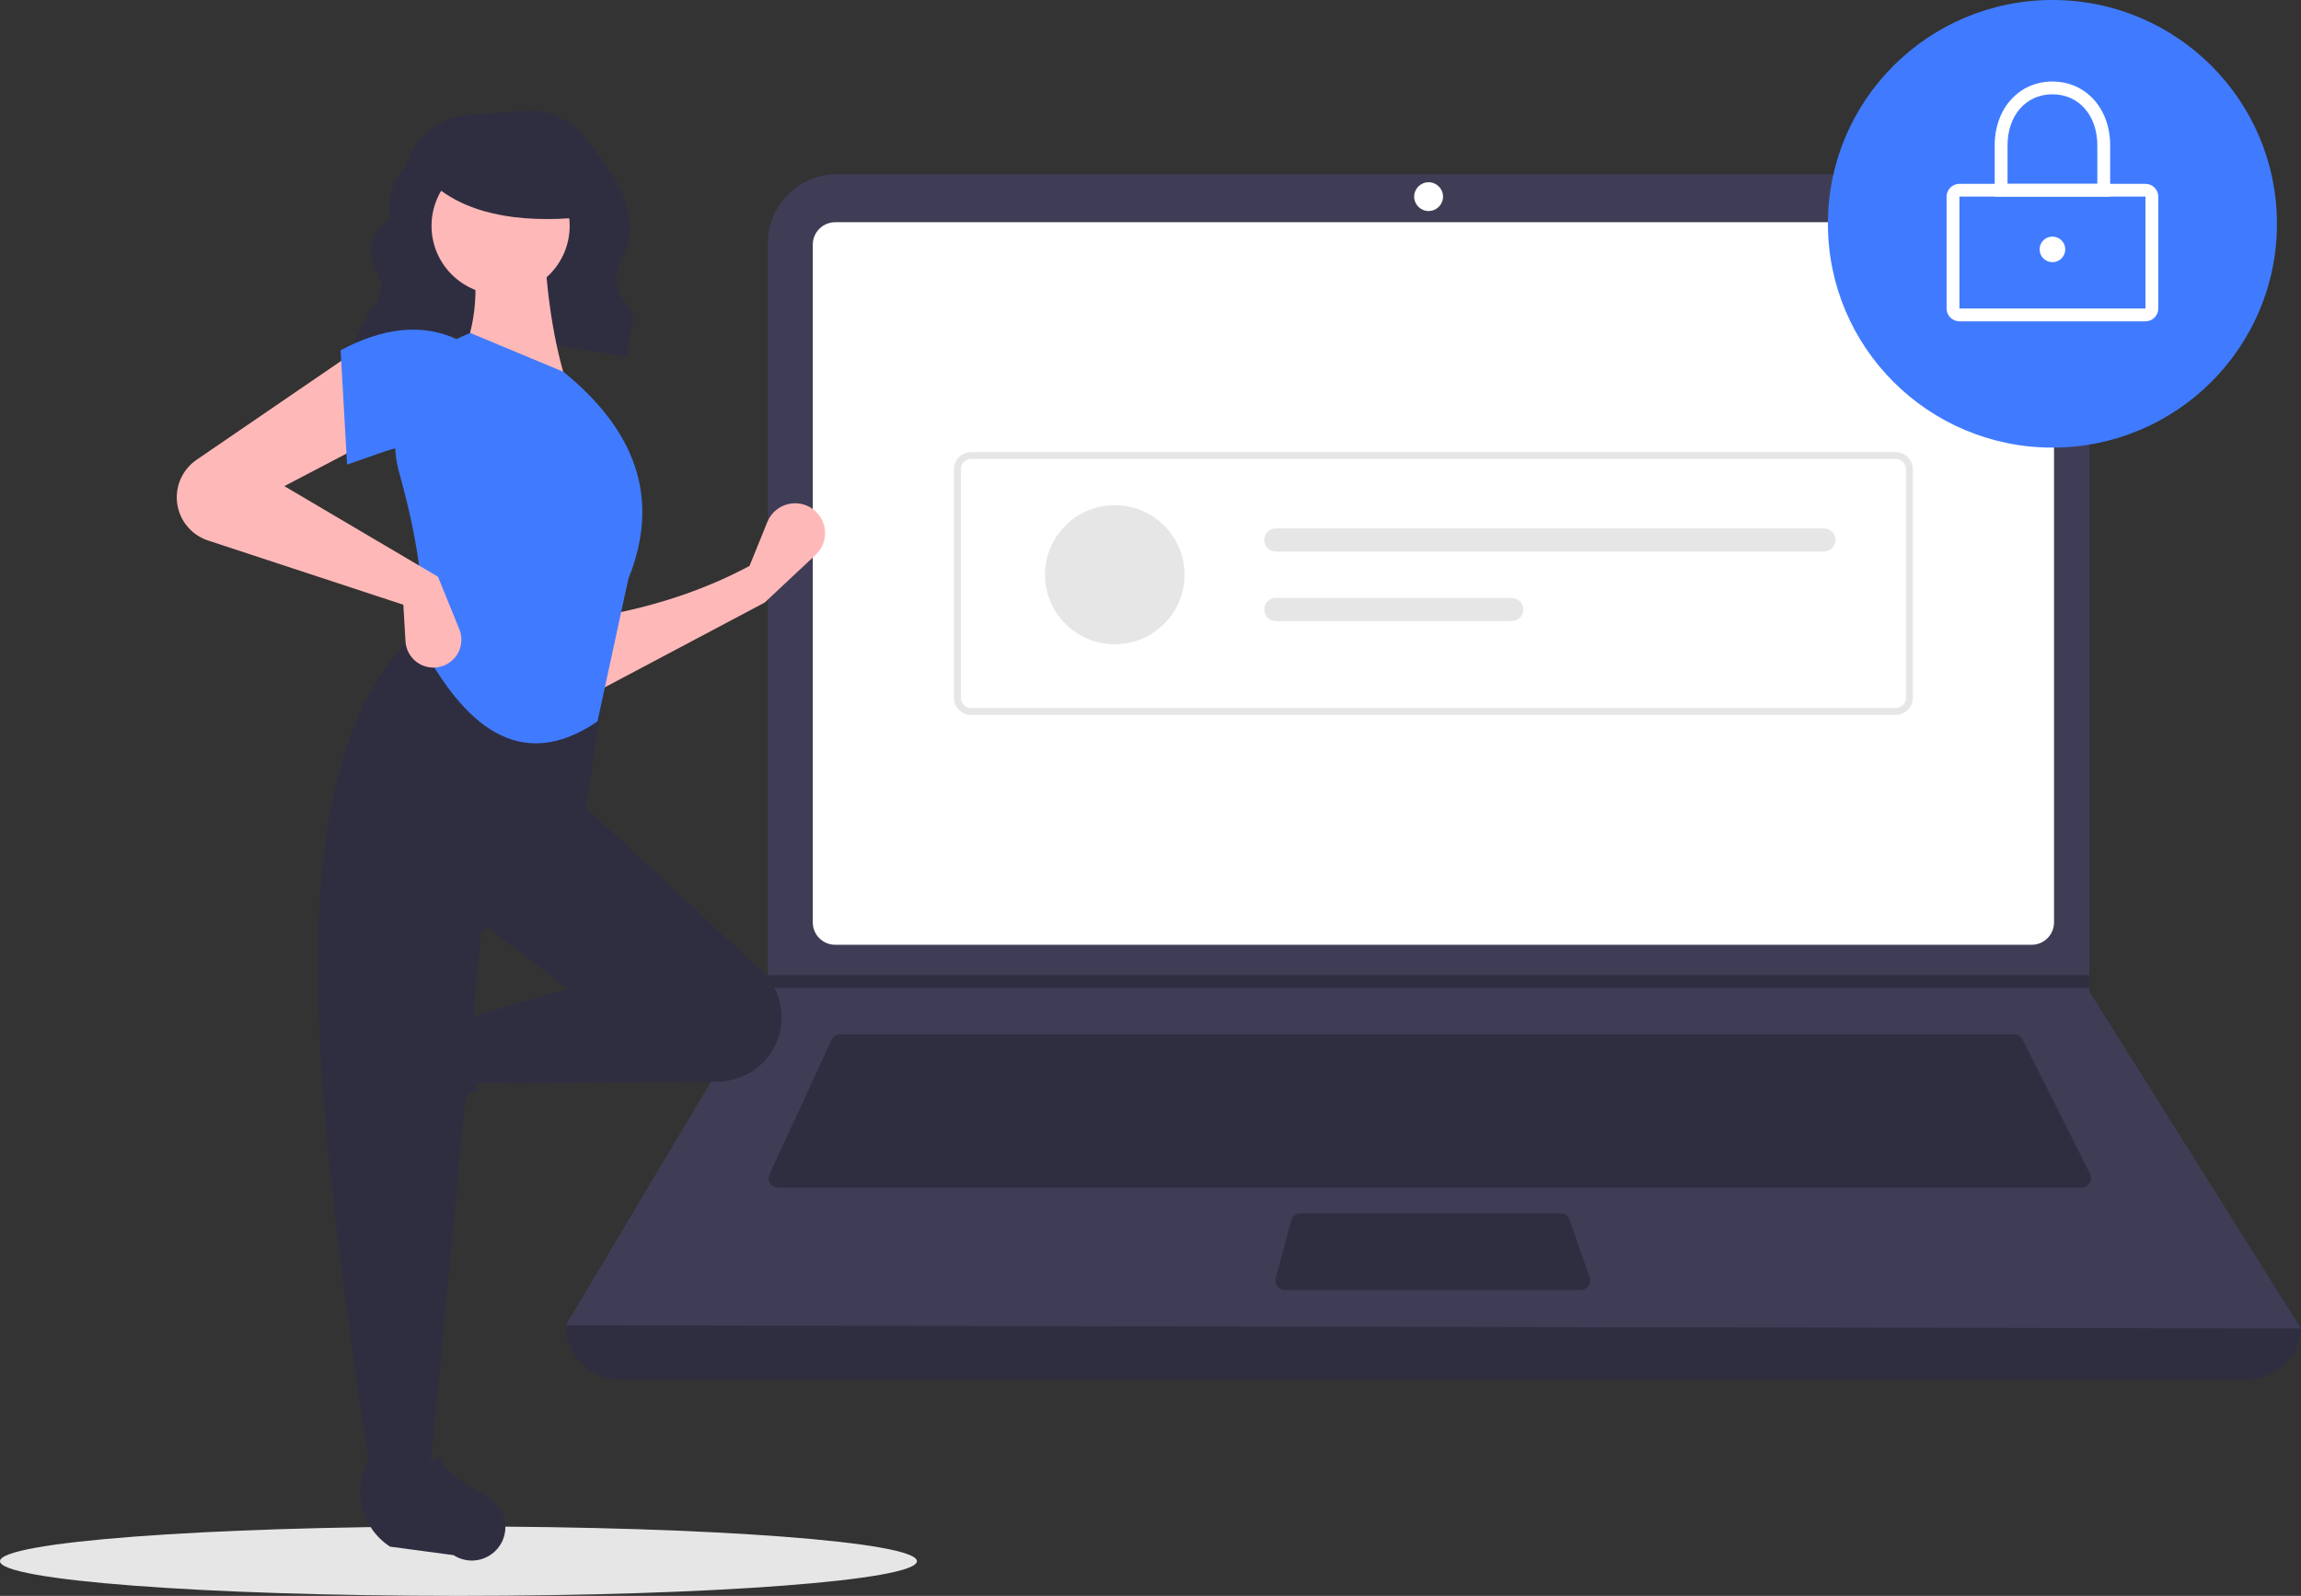 <svg width="248" height="172" viewBox="0 0 248 172" fill="none" xmlns="http://www.w3.org/2000/svg">
<rect x="0" y="0" width="248" height="172" fill="#333333" stroke="none"/>
<g clip-path="url(#clip0_5_251)">
<path d="M49.412 172C76.702 172 98.825 170.325 98.825 168.259C98.825 166.193 76.702 164.518 49.412 164.518C22.123 164.518 0 166.193 0 168.259C0 170.325 22.123 172 49.412 172Z" fill="#E6E6E6"/>
<path d="M37.77 38.164C46.369 34.518 57.08 36.828 67.54 38.431C67.637 36.49 68.817 34.127 67.581 32.772C66.079 31.126 66.218 29.397 67.121 27.658C69.432 23.211 66.121 18.479 62.779 14.545C62.026 13.66 61.074 12.965 60 12.516C58.927 12.066 57.762 11.876 56.601 11.96L50.409 12.401C48.903 12.508 47.465 13.071 46.288 14.015C45.112 14.96 44.252 16.239 43.825 17.683C42.347 19.688 41.556 21.686 42.054 23.675C39.84 25.183 39.467 27.004 40.462 29.057C41.306 30.349 41.297 31.608 40.424 32.831C39.277 34.39 38.399 36.129 37.825 37.977L37.77 38.164Z" fill="#2F2E41"/>
<path d="M242.123 148.691H66.86C65.302 148.691 63.807 148.074 62.705 146.975C61.603 145.877 60.984 144.387 60.984 142.833C124.516 135.473 186.855 135.473 248 142.833C248 144.387 247.381 145.877 246.279 146.975C245.177 148.074 243.682 148.691 242.123 148.691Z" fill="#2F2E41"/>
<path d="M248 143.178L60.984 142.833L82.658 106.479L82.762 106.306V26.186C82.762 25.213 82.954 24.25 83.327 23.352C83.701 22.453 84.248 21.637 84.938 20.949C85.627 20.261 86.446 19.716 87.348 19.344C88.249 18.972 89.215 18.78 90.191 18.78H217.756C218.731 18.78 219.698 18.972 220.599 19.344C221.5 19.716 222.319 20.261 223.009 20.949C223.699 21.637 224.246 22.453 224.619 23.352C224.993 24.25 225.185 25.213 225.185 26.186V106.858L248 143.178Z" fill="#3F3D56"/>
<path d="M90.021 23.949C89.38 23.95 88.765 24.204 88.311 24.656C87.857 25.109 87.602 25.722 87.602 26.361V99.415C87.602 100.054 87.857 100.667 88.311 101.119C88.765 101.572 89.38 101.826 90.021 101.827H218.962C219.604 101.826 220.219 101.572 220.673 101.119C221.126 100.667 221.381 100.054 221.382 99.415V26.361C221.381 25.722 221.126 25.109 220.673 24.656C220.219 24.204 219.604 23.95 218.962 23.949H90.021Z" fill="white"/>
<path d="M90.562 111.475C90.363 111.476 90.169 111.533 90.002 111.639C89.835 111.746 89.703 111.898 89.619 112.077L82.941 126.55C82.868 126.707 82.836 126.881 82.848 127.054C82.86 127.226 82.916 127.394 83.01 127.54C83.103 127.686 83.233 127.806 83.385 127.889C83.538 127.972 83.709 128.016 83.883 128.016H224.33C224.507 128.016 224.681 127.971 224.835 127.885C224.99 127.799 225.119 127.675 225.212 127.525C225.305 127.376 225.358 127.204 225.366 127.028C225.374 126.852 225.337 126.677 225.258 126.52L217.998 112.047C217.913 111.875 217.78 111.73 217.616 111.629C217.453 111.528 217.264 111.475 217.071 111.475H90.562Z" fill="#2F2E41"/>
<path d="M153.973 22.743C154.832 22.743 155.529 22.049 155.529 21.192C155.529 20.336 154.832 19.642 153.973 19.642C153.114 19.642 152.418 20.336 152.418 21.192C152.418 22.049 153.114 22.743 153.973 22.743Z" fill="white"/>
<path d="M140.168 130.772C139.94 130.773 139.719 130.848 139.538 130.986C139.357 131.124 139.227 131.318 139.167 131.537L137.492 137.74C137.451 137.893 137.445 138.054 137.476 138.21C137.507 138.365 137.573 138.512 137.67 138.638C137.767 138.764 137.891 138.866 138.034 138.936C138.177 139.006 138.334 139.043 138.493 139.043H170.353C170.518 139.043 170.681 139.003 170.828 138.928C170.975 138.852 171.102 138.743 171.198 138.608C171.293 138.474 171.356 138.319 171.379 138.156C171.403 137.993 171.387 137.826 171.333 137.671L169.179 131.468C169.108 131.265 168.976 131.089 168.8 130.964C168.625 130.84 168.414 130.773 168.199 130.772H140.168Z" fill="#2F2E41"/>
<path d="M225.185 105.1V106.479H82.658L82.765 106.307V105.1H225.185Z" fill="#2F2E41"/>
<path d="M221.209 48.243C234.574 48.243 245.407 37.443 245.407 24.121C245.407 10.8 234.574 0 221.209 0C207.845 0 197.011 10.8 197.011 24.121C197.011 37.443 207.845 48.243 221.209 48.243Z" fill="#407BFF"/>
<path d="M231.234 34.632H211.184C210.818 34.631 210.466 34.486 210.207 34.227C209.948 33.969 209.802 33.619 209.802 33.253V21.192C209.802 20.827 209.948 20.477 210.207 20.218C210.466 19.96 210.818 19.814 211.184 19.814H231.234C231.601 19.814 231.952 19.96 232.212 20.218C232.471 20.477 232.617 20.827 232.617 21.192V33.253C232.617 33.618 232.471 33.969 232.212 34.227C231.952 34.486 231.601 34.631 231.234 34.632ZM211.184 21.192V33.253H231.235L231.234 21.192L211.184 21.192Z" fill="white"/>
<path d="M227.432 21.192H214.987V15.679C214.987 11.685 217.604 8.787 221.209 8.787C224.815 8.787 227.432 11.685 227.432 15.679L227.432 21.192ZM216.37 19.814H226.049V15.679C226.049 12.433 224.059 10.165 221.209 10.165C218.36 10.165 216.37 12.433 216.37 15.679L216.37 19.814Z" fill="white"/>
<path d="M221.209 28.256C221.973 28.256 222.592 27.639 222.592 26.878C222.592 26.117 221.973 25.5 221.209 25.5C220.446 25.5 219.827 26.117 219.827 26.878C219.827 27.639 220.446 28.256 221.209 28.256Z" fill="white"/>
<path d="M204.317 77.048H104.667C104.177 77.047 103.708 76.853 103.362 76.508C103.016 76.164 102.822 75.696 102.821 75.208V50.568C102.822 50.08 103.016 49.612 103.362 49.267C103.708 48.923 104.177 48.729 104.667 48.728H204.317C204.806 48.729 205.275 48.923 205.621 49.267C205.967 49.612 206.162 50.08 206.162 50.568V75.208C206.162 75.696 205.967 76.164 205.621 76.508C205.275 76.853 204.806 77.047 204.317 77.048ZM104.667 49.464C104.373 49.464 104.092 49.581 103.884 49.788C103.677 49.995 103.56 50.275 103.559 50.568V75.208C103.56 75.501 103.677 75.781 103.884 75.988C104.092 76.195 104.373 76.312 104.667 76.312H204.317C204.611 76.312 204.892 76.195 205.1 75.988C205.307 75.781 205.424 75.501 205.424 75.208V50.568C205.424 50.275 205.307 49.994 205.1 49.788C204.892 49.581 204.611 49.464 204.317 49.464L104.667 49.464Z" fill="#E6E6E6"/>
<path d="M120.15 69.436C124.302 69.436 127.667 66.081 127.667 61.943C127.667 57.804 124.302 54.449 120.15 54.449C115.999 54.449 112.633 57.804 112.633 61.943C112.633 66.081 115.999 69.436 120.15 69.436Z" fill="#E6E6E6"/>
<path d="M137.511 56.947C137.346 56.947 137.183 56.979 137.031 57.041C136.879 57.104 136.741 57.196 136.624 57.312C136.507 57.428 136.415 57.566 136.352 57.718C136.289 57.869 136.256 58.032 136.256 58.196C136.256 58.36 136.289 58.523 136.352 58.674C136.415 58.826 136.507 58.964 136.624 59.08C136.741 59.196 136.879 59.288 137.031 59.35C137.183 59.413 137.346 59.445 137.511 59.445H196.574C196.906 59.445 197.225 59.313 197.46 59.079C197.695 58.845 197.827 58.527 197.827 58.196C197.827 57.865 197.695 57.547 197.46 57.313C197.225 57.078 196.906 56.947 196.574 56.947H137.511Z" fill="#E6E6E6"/>
<path d="M137.511 64.44C137.179 64.44 136.86 64.572 136.625 64.806C136.39 65.04 136.258 65.358 136.258 65.689C136.258 66.02 136.39 66.338 136.625 66.572C136.86 66.806 137.179 66.938 137.511 66.938H162.926C163.258 66.938 163.577 66.806 163.812 66.572C164.047 66.338 164.179 66.02 164.179 65.689C164.179 65.358 164.047 65.04 163.812 64.806C163.577 64.572 163.258 64.44 162.926 64.44H137.511Z" fill="#E6E6E6"/>
<path d="M82.413 64.945L63.992 74.708L63.759 66.573C69.771 65.572 75.491 63.83 80.781 60.994L82.707 56.249C82.917 55.732 83.258 55.278 83.697 54.933C84.136 54.587 84.658 54.361 85.211 54.276C85.764 54.192 86.33 54.253 86.852 54.452C87.375 54.652 87.836 54.983 88.192 55.414C88.711 56.045 88.971 56.849 88.918 57.663C88.865 58.478 88.504 59.242 87.907 59.8L82.413 64.945Z" fill="#FFB8B8"/>
<path d="M37.403 121.311C37.268 120.819 37.24 120.305 37.319 119.802C37.398 119.299 37.583 118.818 37.862 118.392L41.909 112.201C42.866 110.737 44.334 109.679 46.03 109.233C47.725 108.788 49.526 108.985 51.083 109.788C49.382 112.674 49.619 115.206 51.67 117.405C48.486 118.955 45.544 120.955 42.934 123.343C42.457 123.666 41.91 123.872 41.337 123.942C40.765 124.013 40.184 123.946 39.643 123.747C39.102 123.548 38.616 123.223 38.227 122.799C37.837 122.376 37.554 121.865 37.403 121.311Z" fill="#2F2E41"/>
<path d="M83.252 113.216C82.64 114.234 81.775 115.077 80.742 115.665C79.708 116.254 78.54 116.568 77.35 116.577L50.467 116.78L49.301 110.039L61.194 106.552L51.167 98.882L62.126 86.097L82.032 104.592C83.195 105.673 83.951 107.119 84.174 108.689C84.395 110.259 84.07 111.857 83.252 113.216Z" fill="#2F2E41"/>
<path d="M46.27 159.316H39.974C34.322 120.692 28.568 81.959 45.571 67.502L65.624 70.756L63.059 87.725L51.867 100.509L46.27 159.316Z" fill="#2F2E41"/>
<path d="M51.804 168.066C51.312 168.2 50.796 168.228 50.291 168.149C49.787 168.07 49.304 167.886 48.876 167.608L42.04 166.692C40.571 165.738 39.51 164.274 39.063 162.584C38.616 160.895 38.814 159.099 39.62 157.547C42.514 159.242 45.054 159.006 47.261 156.961C48.82 160.1 51.389 159.908 53.843 162.552C54.168 163.027 54.374 163.573 54.444 164.143C54.515 164.714 54.448 165.293 54.248 165.832C54.049 166.372 53.723 166.856 53.298 167.245C52.873 167.633 52.361 167.915 51.804 168.066Z" fill="#2F2E41"/>
<path d="M61.194 41.701L49.535 38.912C51.471 34.961 51.63 30.565 50.701 25.895L58.629 25.663C58.877 31.469 59.629 36.894 61.194 41.701Z" fill="#FFB8B8"/>
<path d="M64.398 77.755C55.911 83.52 49.914 77.952 45.337 69.362C45.973 64.105 44.944 57.815 43.037 50.979C42.189 47.964 42.505 44.742 43.924 41.949C45.343 39.155 47.761 36.993 50.701 35.89L60.727 40.074C69.241 46.992 70.917 54.485 67.723 62.389L64.398 77.755Z" fill="#407BFF"/>
<path d="M39.974 47.512L30.647 52.394L47.203 62.156L49.507 67.82C49.66 68.198 49.735 68.604 49.727 69.012C49.718 69.419 49.626 69.821 49.457 70.193C49.288 70.564 49.044 70.897 48.741 71.172C48.438 71.446 48.083 71.656 47.696 71.789C47.256 71.94 46.787 71.988 46.326 71.928C45.865 71.869 45.423 71.703 45.037 71.445C44.65 71.188 44.329 70.844 44.098 70.441C43.867 70.039 43.732 69.588 43.705 69.126L43.472 65.178L22.43 58.256C21.721 58.023 21.075 57.632 20.54 57.113C20.005 56.593 19.595 55.96 19.342 55.26C18.974 54.239 18.955 53.125 19.289 52.093C19.623 51.06 20.291 50.168 21.188 49.554L38.109 37.982L39.974 47.512Z" fill="#FFB8B8"/>
<path d="M49.301 48.442C45.411 46.743 41.874 48.589 37.409 50.069L36.71 37.75C41.143 35.395 45.37 34.759 49.301 36.588L49.301 48.442Z" fill="#407BFF"/>
<path d="M53.955 31.765C58.066 31.765 61.399 28.443 61.399 24.345C61.399 20.247 58.066 16.925 53.955 16.925C49.844 16.925 46.511 20.247 46.511 24.345C46.511 28.443 49.844 31.765 53.955 31.765Z" fill="#FFB8B8"/>
<path d="M62.86 23.409C55.49 24.128 49.874 22.927 46.285 19.506V16.75H62.235L62.86 23.409Z" fill="#2F2E41"/>
</g>
<defs>
<clipPath id="clip0_5_251">
<rect width="248" height="172" fill="white"/>
</clipPath>
</defs>
</svg>
